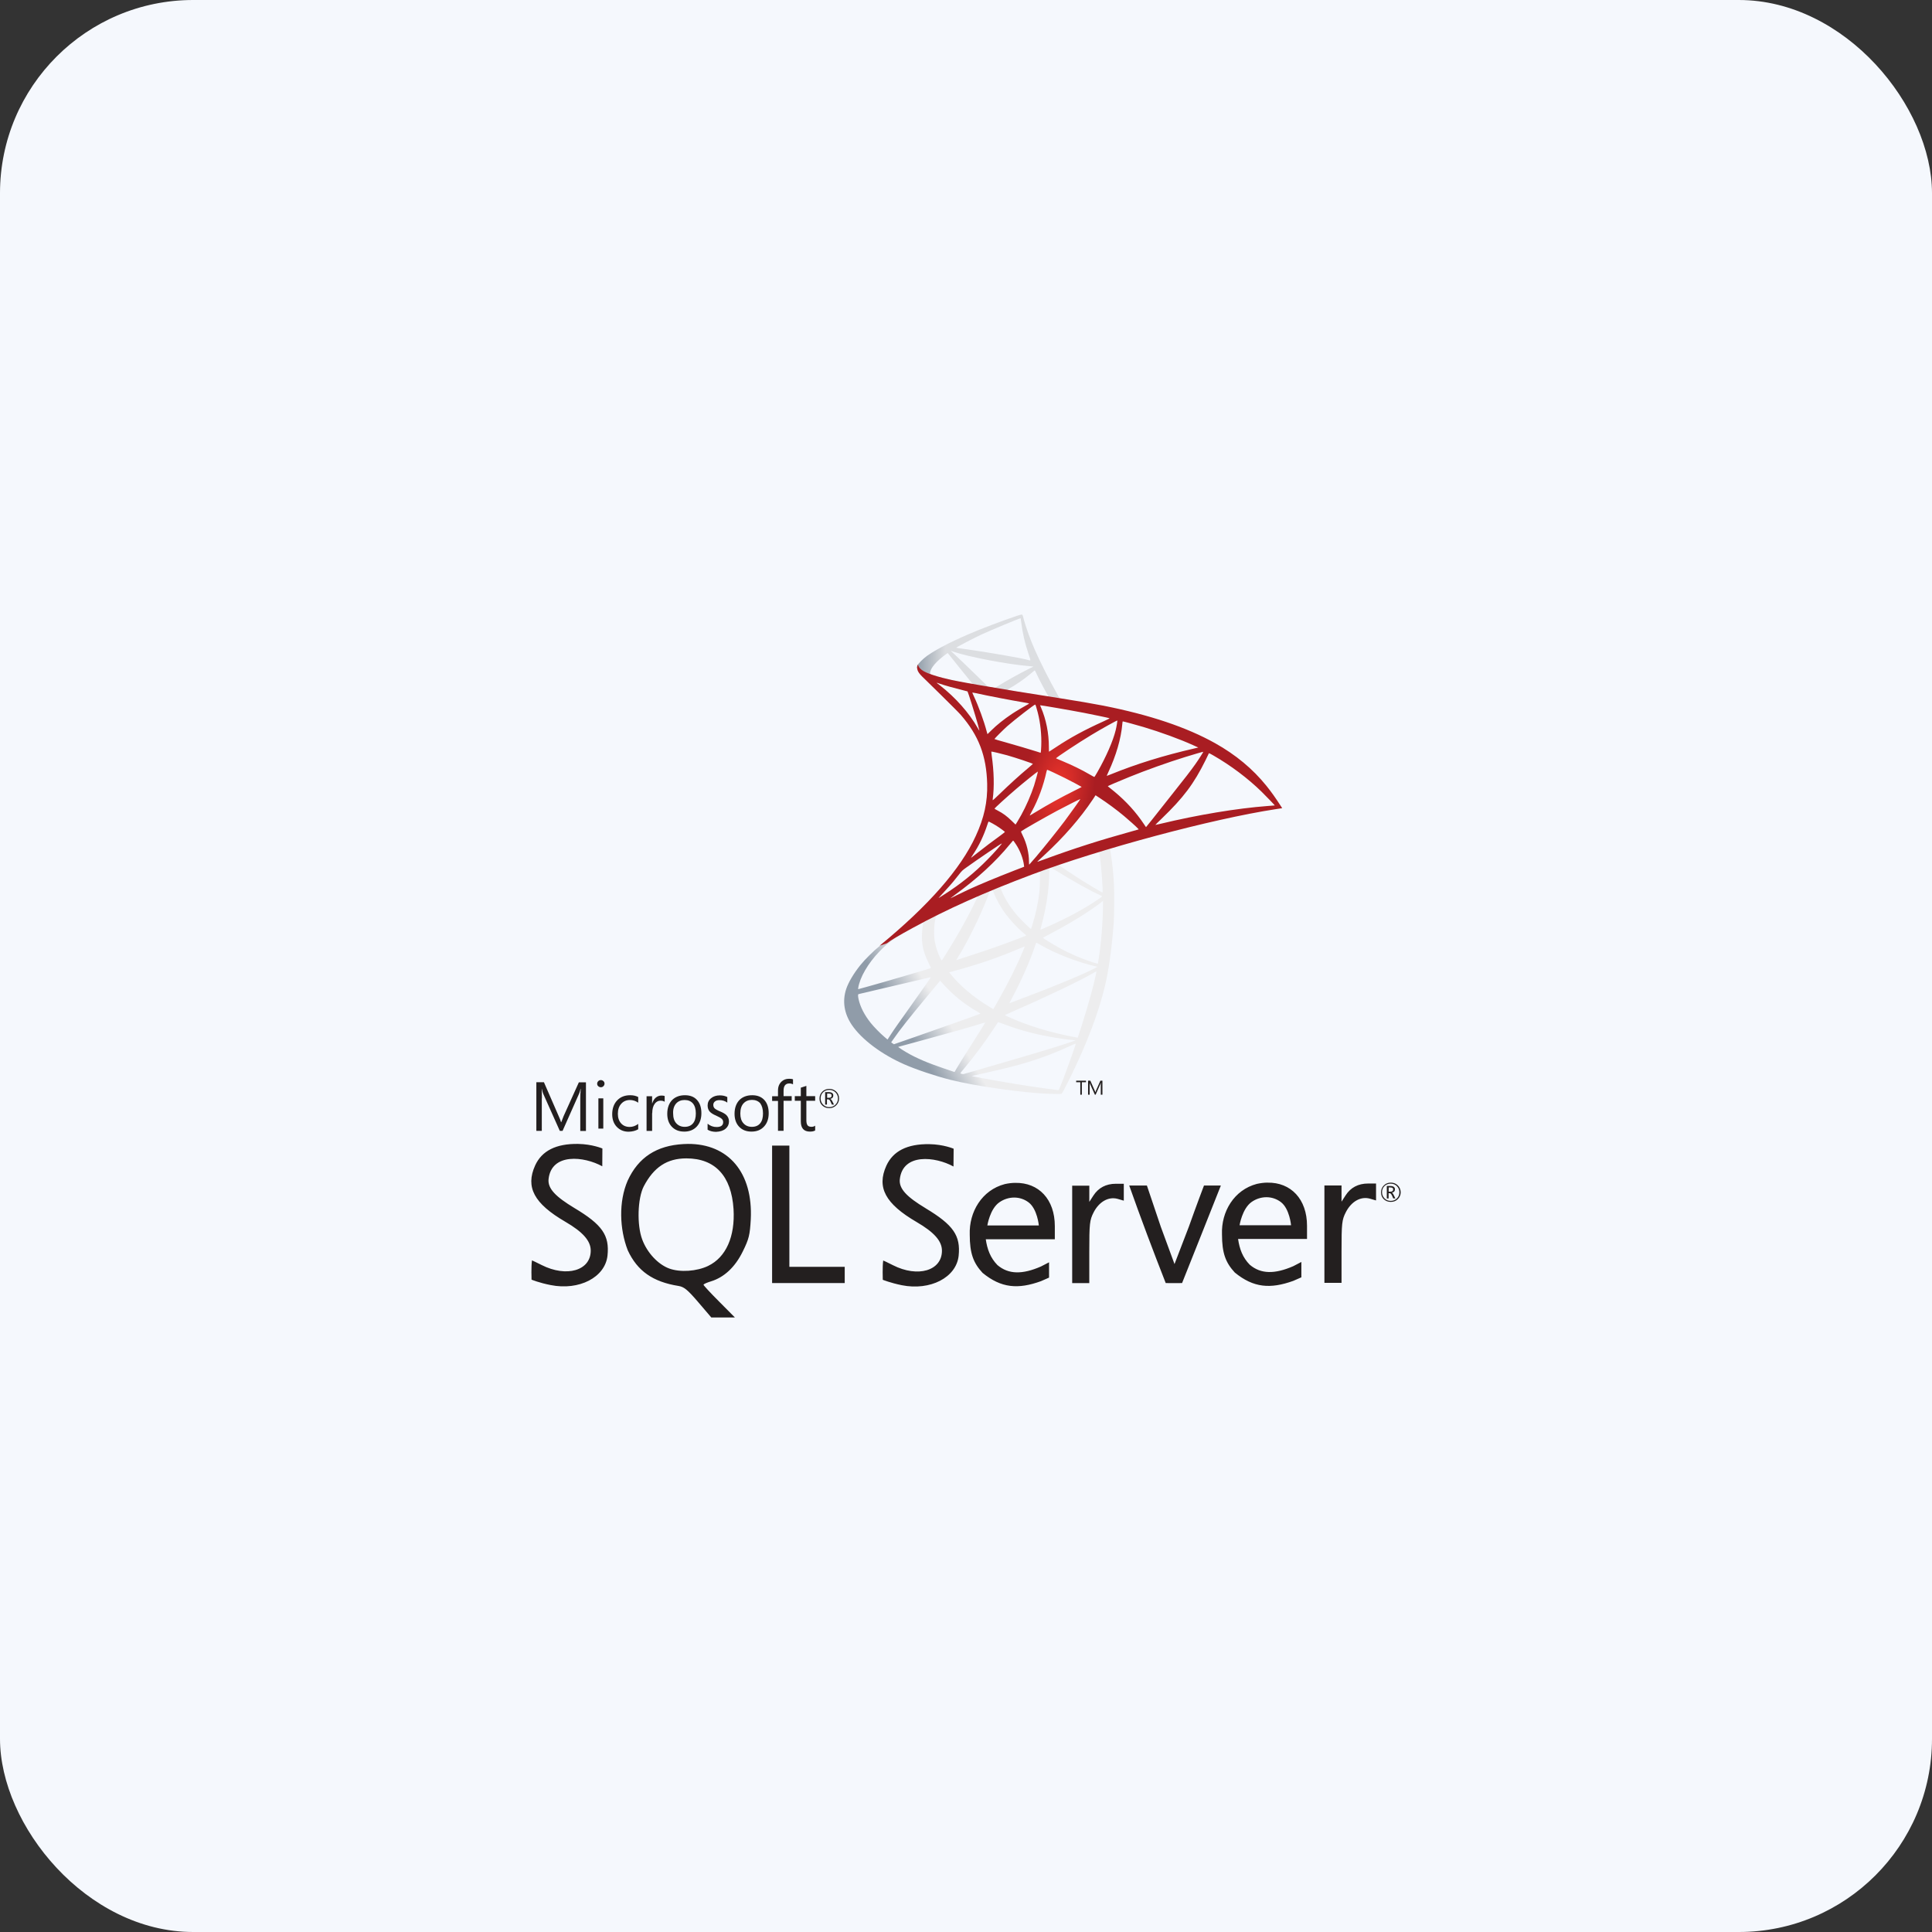 <svg width="80" height="80" viewBox="0 0 80 80" fill="none" xmlns="http://www.w3.org/2000/svg">
<rect x="0" y="0" width="80" height="80" fill="#333333" stroke="none"/>
<rect width="80" height="80" rx="8" fill="#F5F8FD"/>
<g clip-path="url(#clip0_245_30684)">
<path d="M46.407 34.715L42.431 36.013L38.972 37.54L38.005 37.795C37.758 38.029 37.5 38.267 37.22 38.507C36.914 38.772 36.628 39.012 36.409 39.186C36.166 39.379 35.805 39.739 35.622 39.968C35.348 40.31 35.132 40.674 35.039 40.953C34.873 41.458 34.954 41.969 35.273 42.441C35.682 43.042 36.496 43.655 37.446 44.073C37.929 44.286 38.744 44.559 39.357 44.713C40.376 44.971 42.347 45.251 43.432 45.293C43.651 45.302 43.946 45.302 43.958 45.293C43.982 45.278 44.15 44.956 44.345 44.556C45.012 43.195 45.493 41.918 45.755 40.827C45.911 40.166 46.034 39.286 46.115 38.243C46.136 37.951 46.145 36.975 46.127 36.644C46.1 36.103 46.052 35.664 45.977 35.235C45.965 35.172 45.962 35.115 45.968 35.112C45.98 35.103 46.016 35.091 46.506 34.949L46.407 34.715V34.715H46.407V34.715ZM45.499 35.247C45.535 35.247 45.631 36.169 45.655 36.752C45.661 36.876 45.658 36.957 45.652 36.957C45.628 36.957 45.145 36.671 44.799 36.455C44.498 36.266 43.928 35.887 43.837 35.815C43.807 35.794 43.81 35.791 44.057 35.707C44.474 35.565 45.466 35.247 45.499 35.247ZM43.474 35.914C43.501 35.914 43.57 35.953 43.735 36.055C44.354 36.443 45.196 36.912 45.556 37.068C45.667 37.116 45.679 37.098 45.424 37.272C44.877 37.645 44.195 38.011 43.359 38.381C43.212 38.447 43.089 38.498 43.086 38.498C43.08 38.498 43.098 38.423 43.122 38.333C43.323 37.585 43.438 36.827 43.444 36.22C43.447 35.92 43.447 35.92 43.474 35.911C43.468 35.914 43.471 35.914 43.474 35.914ZM43.056 36.073C43.074 36.091 43.062 36.764 43.038 36.948C42.984 37.386 42.9 37.795 42.762 38.255C42.728 38.366 42.698 38.459 42.693 38.465C42.68 38.48 42.269 38.078 42.133 37.921C41.899 37.651 41.716 37.38 41.581 37.116C41.511 36.981 41.403 36.716 41.412 36.707C41.46 36.674 43.044 36.061 43.056 36.073ZM41.091 36.845C41.094 36.845 41.097 36.845 41.1 36.848C41.106 36.855 41.127 36.903 41.145 36.957C41.241 37.218 41.457 37.603 41.644 37.849C41.848 38.12 42.115 38.408 42.338 38.597C42.41 38.657 42.476 38.715 42.485 38.724C42.503 38.742 42.509 38.739 42.019 38.925C41.451 39.141 40.832 39.358 40.123 39.586C39.954 39.641 39.784 39.696 39.615 39.751C39.588 39.76 39.597 39.745 39.675 39.622C40.027 39.072 40.562 37.993 40.862 37.23C40.913 37.098 40.965 36.966 40.974 36.936C40.986 36.894 41.001 36.879 41.04 36.857C41.061 36.852 41.082 36.845 41.091 36.845ZM40.49 37.095C40.499 37.101 40.346 37.422 40.195 37.717C39.904 38.285 39.585 38.844 39.158 39.523C39.086 39.64 39.017 39.748 39.008 39.76C38.993 39.781 38.987 39.775 38.939 39.682C38.837 39.481 38.753 39.222 38.708 38.985C38.663 38.751 38.672 38.342 38.723 38.09C38.762 37.903 38.759 37.906 38.849 37.861C39.234 37.666 40.478 37.083 40.49 37.095ZM45.673 37.305V37.431C45.673 38.102 45.601 39.021 45.496 39.691C45.478 39.808 45.463 39.905 45.46 39.908C45.46 39.908 45.373 39.884 45.271 39.853C44.82 39.712 44.33 39.505 43.888 39.261C43.597 39.102 43.173 38.841 43.185 38.829C43.188 38.826 43.314 38.76 43.462 38.681C44.051 38.375 44.616 38.044 45.105 37.717C45.289 37.594 45.565 37.395 45.625 37.341L45.673 37.305ZM38.221 38.195C38.233 38.195 38.23 38.219 38.212 38.327C38.2 38.405 38.185 38.549 38.179 38.648C38.155 39.087 38.227 39.412 38.443 39.856C38.503 39.98 38.551 40.082 38.548 40.085C38.527 40.103 36.538 40.686 35.913 40.857C35.727 40.908 35.565 40.953 35.552 40.956C35.531 40.962 35.528 40.959 35.537 40.908C35.606 40.467 35.943 39.889 36.412 39.403C36.724 39.078 36.974 38.889 37.401 38.645C37.707 38.471 38.179 38.21 38.215 38.198C38.215 38.195 38.218 38.195 38.221 38.195ZM42.909 39.033C42.912 39.03 42.984 39.069 43.071 39.12C43.714 39.493 44.61 39.839 45.373 40.016L45.442 40.031L45.346 40.085C44.946 40.307 43.633 40.854 42.29 41.356C42.094 41.428 41.902 41.5 41.866 41.515C41.83 41.53 41.797 41.539 41.797 41.536C41.797 41.533 41.851 41.428 41.92 41.299C42.296 40.596 42.674 39.739 42.867 39.144C42.891 39.087 42.906 39.036 42.909 39.033ZM42.431 39.189C42.434 39.192 42.41 39.255 42.38 39.328C42.118 39.962 41.776 40.653 41.337 41.428C41.226 41.627 41.133 41.786 41.13 41.786C41.127 41.786 41.037 41.732 40.928 41.666C40.291 41.275 39.726 40.794 39.357 40.328L39.303 40.262L39.576 40.187C40.556 39.92 41.388 39.631 42.215 39.277C42.332 39.228 42.428 39.189 42.431 39.189ZM45.4 40.226C45.4 40.226 45.403 40.229 45.4 40.226C45.403 40.295 45.25 40.914 45.123 41.362C45.018 41.738 44.928 42.032 44.763 42.552C44.691 42.78 44.628 42.97 44.625 42.97C44.622 42.97 44.604 42.967 44.586 42.961C43.693 42.798 42.894 42.573 42.142 42.273C41.932 42.188 41.632 42.053 41.614 42.038C41.608 42.032 41.788 41.948 42.016 41.849C43.384 41.251 44.802 40.572 45.289 40.28C45.346 40.244 45.391 40.226 45.4 40.226ZM38.545 40.461C38.551 40.467 38.17 41.017 37.635 41.765C37.449 42.026 37.232 42.333 37.151 42.447C37.07 42.561 36.947 42.741 36.878 42.849L36.751 43.045L36.616 42.931C36.457 42.798 36.181 42.516 36.057 42.36C35.799 42.038 35.625 41.699 35.555 41.389C35.522 41.245 35.522 41.173 35.552 41.164C35.597 41.152 36.4 40.962 37.151 40.788C37.569 40.692 38.053 40.578 38.227 40.536C38.401 40.493 38.542 40.461 38.545 40.461ZM38.93 40.608L39.026 40.716C39.459 41.2 39.901 41.557 40.436 41.87C40.532 41.924 40.604 41.972 40.598 41.975C40.577 41.99 38.741 42.642 37.89 42.937C37.413 43.105 37.019 43.24 37.016 43.24C37.013 43.24 36.986 43.222 36.956 43.201L36.902 43.162L36.989 43.036C37.271 42.627 37.626 42.179 38.398 41.248L38.93 40.608ZM41.328 42.324C41.331 42.321 41.463 42.369 41.626 42.429C42.016 42.576 42.326 42.669 42.74 42.774C43.251 42.904 43.991 43.03 44.426 43.066C44.492 43.072 44.529 43.078 44.517 43.087C44.495 43.099 44.054 43.246 43.729 43.348C43.212 43.511 41.635 43.976 40.349 44.346C40.111 44.415 39.907 44.472 39.895 44.475C39.865 44.481 39.766 44.454 39.766 44.442C39.766 44.436 39.838 44.343 39.925 44.241C40.358 43.724 40.787 43.147 41.145 42.6C41.244 42.45 41.328 42.327 41.328 42.324ZM40.799 42.339C40.802 42.342 40.589 42.684 40.216 43.273C40.057 43.523 39.88 43.805 39.817 43.904C39.757 44 39.666 44.151 39.615 44.235L39.528 44.388L39.483 44.376C39.375 44.346 38.615 44.079 38.413 43.997C38.164 43.898 37.905 43.778 37.713 43.676C37.473 43.547 37.172 43.354 37.196 43.348C37.202 43.345 37.614 43.234 38.11 43.099C39.426 42.741 40.156 42.534 40.634 42.384C40.721 42.357 40.796 42.336 40.799 42.339ZM44.541 43.216H44.544C44.556 43.246 44.069 44.599 43.891 45.025C43.852 45.121 43.837 45.145 43.816 45.142C43.765 45.139 43.059 45.04 42.629 44.977C41.881 44.863 40.625 44.644 40.309 44.571L40.237 44.556L40.685 44.454C41.647 44.238 42.109 44.121 42.578 43.976C43.17 43.796 43.756 43.571 44.348 43.294C44.441 43.252 44.52 43.219 44.541 43.216Z" fill="url(#paint0_linear_245_30684)"/>
<path d="M42.308 25.447C42.242 25.439 41.175 25.823 40.487 26.102C39.558 26.481 38.837 26.842 38.392 27.154C38.227 27.271 38.02 27.479 37.987 27.56C37.975 27.59 37.969 27.626 37.969 27.662L38.371 28.044L39.33 28.35L41.611 28.759L44.219 29.207L44.246 28.981C44.237 28.981 44.231 28.978 44.222 28.978L43.88 28.924L43.811 28.801C43.456 28.176 43.065 27.401 42.837 26.878C42.66 26.472 42.491 26.003 42.398 25.667C42.347 25.462 42.341 25.451 42.308 25.448V25.447H42.308V25.447ZM42.26 25.601H42.263C42.266 25.604 42.278 25.688 42.29 25.787C42.341 26.208 42.434 26.613 42.581 27.052C42.693 27.383 42.693 27.365 42.563 27.326C42.257 27.241 40.884 27.004 39.889 26.866C39.73 26.845 39.594 26.824 39.594 26.821C39.583 26.809 40.313 26.427 40.634 26.277C41.046 26.087 42.176 25.616 42.26 25.601ZM39.363 26.947L39.48 26.986C40.117 27.202 41.719 27.509 42.602 27.581C42.702 27.59 42.786 27.599 42.789 27.599C42.792 27.602 42.708 27.647 42.599 27.698C42.173 27.912 41.704 28.173 41.379 28.374C41.283 28.434 41.196 28.483 41.184 28.483C41.172 28.483 41.109 28.471 41.043 28.462L40.923 28.444L40.622 28.149C40.093 27.635 39.679 27.238 39.519 27.088L39.363 26.947ZM39.243 27.04L39.667 27.569C39.898 27.86 40.132 28.146 40.184 28.209C40.234 28.272 40.277 28.323 40.274 28.326C40.262 28.335 39.661 28.218 39.342 28.146C39.014 28.071 38.879 28.035 38.678 27.972L38.513 27.918V27.875C38.516 27.674 38.771 27.374 39.204 27.067L39.243 27.04ZM42.843 27.761C42.855 27.761 42.87 27.788 42.906 27.869C43.008 28.095 43.327 28.702 43.405 28.819C43.429 28.858 43.471 28.861 43.047 28.792C42.029 28.627 41.701 28.573 41.701 28.567C41.701 28.564 41.731 28.543 41.77 28.522C42.086 28.347 42.404 28.125 42.687 27.888C42.756 27.83 42.819 27.776 42.831 27.767C42.834 27.761 42.84 27.758 42.843 27.761Z" fill="url(#paint1_linear_245_30684)"/>
<path d="M38.008 27.518C38.008 27.518 37.941 27.623 38.005 27.78C38.044 27.876 38.158 27.993 38.287 28.113C38.287 28.113 39.624 29.417 39.786 29.604C40.526 30.457 40.847 31.298 40.877 32.458C40.895 33.204 40.754 33.859 40.403 34.619C39.778 35.983 38.458 37.489 36.424 39.16L36.721 39.06C36.914 38.916 37.175 38.763 37.788 38.426C39.203 37.651 40.796 36.939 42.749 36.206C45.562 35.148 50.187 33.91 52.819 33.507L53.093 33.465L53.051 33.399C52.81 33.026 52.645 32.795 52.447 32.548C51.87 31.833 51.17 31.253 50.313 30.773C49.135 30.114 47.611 29.601 45.682 29.219C45.319 29.147 44.519 29.009 43.87 28.909C42.494 28.696 41.605 28.549 40.625 28.381C40.273 28.32 39.747 28.23 39.399 28.155C39.218 28.116 38.873 28.035 38.602 27.942C38.386 27.858 38.074 27.773 38.008 27.518ZM38.783 28.269C38.786 28.266 38.834 28.284 38.897 28.305C39.011 28.344 39.158 28.39 39.333 28.438C39.465 28.474 39.597 28.509 39.729 28.543C39.91 28.588 40.06 28.63 40.063 28.63C40.084 28.651 40.388 29.622 40.49 29.994C40.529 30.136 40.559 30.256 40.556 30.256C40.553 30.259 40.52 30.208 40.481 30.139C40.129 29.519 39.573 28.891 38.93 28.387C38.846 28.326 38.783 28.272 38.783 28.269ZM40.261 28.678C40.276 28.678 40.343 28.687 40.424 28.705C40.934 28.819 41.851 28.994 42.437 29.093C42.536 29.108 42.614 29.126 42.614 29.132C42.614 29.138 42.578 29.159 42.533 29.183C42.434 29.234 42.034 29.471 41.902 29.561C41.569 29.784 41.268 30.024 41.052 30.241C40.965 30.328 40.889 30.4 40.889 30.4C40.889 30.4 40.871 30.349 40.856 30.286C40.748 29.868 40.523 29.249 40.318 28.813C40.285 28.744 40.258 28.681 40.258 28.675C40.258 28.681 40.258 28.678 40.261 28.678ZM42.864 29.174C42.882 29.18 42.912 29.282 42.972 29.507C43.083 29.943 43.134 30.43 43.116 30.884C43.11 31.01 43.104 31.127 43.098 31.142L43.089 31.172L42.933 31.121C42.611 31.019 42.088 30.866 41.641 30.739C41.385 30.67 41.178 30.607 41.178 30.601C41.178 30.583 41.55 30.211 41.71 30.069C42.013 29.802 42.837 29.165 42.864 29.174ZM43.071 29.204C43.08 29.195 44.315 29.408 44.877 29.516C45.295 29.598 45.902 29.724 45.938 29.739C45.956 29.745 45.893 29.781 45.691 29.871C44.898 30.229 44.309 30.55 43.723 30.941C43.57 31.043 43.441 31.127 43.438 31.127C43.435 31.127 43.432 31.04 43.432 30.935C43.432 30.364 43.317 29.787 43.107 29.3C43.086 29.252 43.068 29.207 43.071 29.204ZM46.265 29.835C46.274 29.844 46.235 30.087 46.199 30.232C46.091 30.679 45.8 31.343 45.442 31.969C45.379 32.08 45.322 32.17 45.316 32.173C45.31 32.176 45.229 32.131 45.136 32.077C44.787 31.872 44.39 31.68 43.958 31.5C43.837 31.449 43.732 31.407 43.729 31.401C43.708 31.383 44.676 30.742 45.187 30.436C45.592 30.19 46.253 29.823 46.265 29.835ZM46.494 29.871C46.521 29.871 47.068 30.021 47.353 30.105C48.059 30.316 48.871 30.613 49.4 30.854L49.619 30.953L49.466 30.989C48.174 31.286 47.068 31.629 46.001 32.062C45.914 32.098 45.836 32.128 45.83 32.128C45.824 32.128 45.854 32.059 45.893 31.975C46.214 31.292 46.422 30.58 46.473 29.973C46.476 29.916 46.485 29.871 46.494 29.871ZM41.049 31.121C41.058 31.112 41.475 31.211 41.701 31.274C42.043 31.37 42.77 31.614 42.77 31.632C42.77 31.635 42.689 31.704 42.593 31.788C42.2 32.116 41.821 32.461 41.367 32.9C41.232 33.029 41.118 33.135 41.112 33.135C41.106 33.135 41.103 33.116 41.106 33.092C41.175 32.588 41.16 31.939 41.064 31.28C41.055 31.196 41.046 31.124 41.049 31.121ZM49.826 31.13C49.832 31.136 49.634 31.449 49.508 31.626C49.328 31.884 49.063 32.227 48.465 32.978C48.15 33.375 47.795 33.823 47.678 33.973C47.557 34.123 47.458 34.249 47.455 34.249C47.452 34.249 47.413 34.195 47.371 34.129C47.035 33.624 46.632 33.183 46.154 32.786C46.064 32.711 45.965 32.63 45.932 32.606C45.899 32.582 45.872 32.557 45.872 32.554C45.872 32.545 46.383 32.326 46.77 32.17C47.449 31.893 48.375 31.563 49.069 31.349C49.433 31.235 49.82 31.124 49.826 31.13ZM50.058 31.19C50.07 31.187 50.142 31.223 50.229 31.274C50.959 31.692 51.674 32.23 52.239 32.783C52.399 32.939 52.792 33.348 52.786 33.351C52.786 33.351 52.648 33.363 52.486 33.375C51.221 33.471 49.601 33.739 48.044 34.114C47.939 34.138 47.846 34.159 47.84 34.159C47.834 34.159 47.951 34.042 48.099 33.901C49.012 33.02 49.43 32.464 49.922 31.473C49.992 31.326 50.052 31.199 50.058 31.19C50.055 31.19 50.055 31.19 50.058 31.19ZM43.365 31.875C43.408 31.884 43.798 32.068 44.093 32.215C44.363 32.35 44.769 32.567 44.79 32.585C44.793 32.588 44.649 32.663 44.471 32.75C43.906 33.032 43.423 33.3 42.918 33.606C42.773 33.693 42.653 33.766 42.65 33.766C42.638 33.766 42.641 33.754 42.722 33.606C42.993 33.114 43.209 32.525 43.333 31.951C43.344 31.905 43.356 31.875 43.365 31.875ZM42.975 31.948C42.984 31.956 42.882 32.326 42.819 32.528C42.695 32.909 42.488 33.387 42.287 33.748C42.239 33.832 42.166 33.955 42.127 34.024L42.052 34.144L41.884 33.982C41.689 33.793 41.529 33.675 41.325 33.57C41.244 33.528 41.181 33.492 41.181 33.486C41.181 33.462 41.695 32.996 42.088 32.66C42.371 32.416 42.966 31.939 42.975 31.948ZM45.364 32.93L45.511 33.026C45.848 33.246 46.244 33.537 46.548 33.793C46.719 33.934 47.05 34.231 47.116 34.303L47.152 34.343L46.908 34.412C45.532 34.793 44.468 35.133 43.227 35.59C43.089 35.641 42.972 35.683 42.963 35.683C42.945 35.683 42.93 35.698 43.239 35.412C44.033 34.682 44.736 33.877 45.259 33.092L45.364 32.93ZM44.736 33.086C44.742 33.092 44.33 33.672 44.084 34C43.789 34.391 43.266 35.046 42.906 35.472C42.755 35.65 42.626 35.797 42.62 35.8C42.611 35.803 42.608 35.758 42.608 35.689C42.608 35.325 42.515 34.938 42.353 34.607C42.284 34.469 42.272 34.436 42.287 34.421C42.344 34.37 43.218 33.871 43.771 33.573C44.144 33.375 44.727 33.08 44.736 33.086ZM40.937 34.018C40.946 34.018 41.016 34.054 41.094 34.096C41.286 34.201 41.457 34.319 41.611 34.445C41.617 34.451 41.538 34.514 41.436 34.589C41.151 34.793 40.718 35.121 40.466 35.322C40.201 35.532 40.192 35.538 40.222 35.493C40.421 35.19 40.52 35.019 40.625 34.799C40.718 34.604 40.811 34.373 40.877 34.171C40.901 34.084 40.931 34.018 40.937 34.018ZM41.95 34.811C41.965 34.808 41.983 34.835 42.064 34.956C42.236 35.211 42.368 35.554 42.401 35.83L42.407 35.89L41.995 36.049C41.259 36.335 40.58 36.617 40.12 36.828C39.991 36.888 39.766 36.996 39.618 37.068C39.471 37.143 39.351 37.2 39.351 37.197C39.351 37.194 39.444 37.125 39.558 37.041C40.457 36.389 41.235 35.674 41.818 34.959C41.881 34.883 41.938 34.814 41.944 34.811L41.95 34.811ZM41.484 34.925C41.496 34.938 41.154 35.325 40.919 35.563C40.34 36.155 39.766 36.617 39.053 37.068C38.963 37.125 38.882 37.176 38.873 37.182C38.852 37.194 38.879 37.164 39.191 36.825C39.39 36.611 39.54 36.431 39.711 36.209C39.826 36.062 39.847 36.04 40.012 35.923C40.454 35.605 41.472 34.913 41.484 34.925Z" fill="url(#paint2_radial_245_30684)"/>
<path d="M28.472 47.368C28.416 47.368 28.361 47.373 28.306 47.373C27.186 47.433 26.431 47.926 25.99 48.888C25.612 49.758 25.653 50.896 25.994 51.772C26.39 52.627 27.03 53.079 28.099 53.249C28.325 53.286 28.476 53.41 28.914 53.922L29.453 54.553H30.43L29.78 53.898C29.421 53.539 29.131 53.226 29.131 53.199C29.131 53.171 29.268 53.111 29.434 53.06C29.982 52.894 30.438 52.471 30.756 51.822C31.014 51.3 31.051 51.139 31.088 50.491C31.184 48.56 30.167 47.354 28.472 47.367L28.472 47.368ZM29.329 52.416C28.853 52.646 28.163 52.692 27.712 52.527C27.247 52.356 26.796 51.872 26.593 51.324C26.367 50.725 26.4 49.62 26.657 49.123C27.072 48.331 27.62 47.966 28.421 47.966C29.61 47.966 30.285 48.694 30.374 50.062C30.444 51.204 30.061 52.06 29.329 52.415L29.329 52.416ZM46.206 49.017C45.797 49.017 45.483 49.183 45.272 49.51L45.106 49.768V49.096H44.397V53.13H45.105V51.841C45.105 50.661 45.12 50.524 45.285 50.201C45.512 49.758 45.903 49.538 46.28 49.643L46.534 49.717V49.018H46.206V49.017ZM42.039 48.98C41.901 48.98 41.753 48.998 41.606 49.031C40.657 49.279 40.122 50.187 40.155 51.122C40.155 51.905 40.307 52.296 40.685 52.706C41.459 53.341 42.158 53.392 43.103 53.051C43.264 52.983 43.439 52.903 43.439 52.903V52.269L43.103 52.443C42.338 52.776 41.763 52.776 41.302 52.384C41.008 52.084 40.878 51.725 40.819 51.315H43.678V50.771C43.678 49.662 43.011 48.962 42.039 48.98H42.039ZM40.883 50.749C40.883 50.749 40.989 50.057 41.38 49.786C41.569 49.653 41.785 49.588 41.997 49.588C42.21 49.588 42.421 49.657 42.596 49.791C42.955 50.067 43.016 50.744 43.016 50.744H40.883V50.749H40.883ZM23.784 50.021C23.015 49.556 22.674 49.22 22.715 48.824C22.835 47.728 24.189 47.879 24.939 48.294L24.944 47.557C24.944 47.557 24.529 47.377 23.935 47.367C23.024 47.354 22.434 47.653 22.158 48.261C21.753 49.159 22.112 49.836 23.41 50.591C24.139 51.015 24.461 51.383 24.461 51.785C24.461 52.614 23.461 52.903 22.43 52.383C22.218 52.278 22.038 52.189 22.028 52.189C21.991 52.424 22.01 52.987 22.01 52.987C22.01 52.987 22.327 53.12 22.803 53.212C23.981 53.447 25.054 52.894 25.155 51.996C25.244 51.153 24.939 50.711 23.784 50.021L23.784 50.021ZM52.484 48.97C52.345 48.97 52.199 48.989 52.045 49.022C51.097 49.27 50.563 50.178 50.6 51.113C50.6 51.895 50.752 52.282 51.129 52.692C51.903 53.327 52.603 53.379 53.552 53.038C53.712 52.969 53.887 52.891 53.887 52.891V52.255L53.551 52.43C52.785 52.762 52.21 52.762 51.75 52.37C51.454 52.071 51.326 51.716 51.266 51.302H54.121V50.758C54.121 49.654 53.454 48.953 52.482 48.971L52.484 48.97ZM51.327 50.74C51.327 50.74 51.434 50.049 51.825 49.772C52.013 49.639 52.23 49.574 52.441 49.574C52.653 49.574 52.866 49.643 53.04 49.777C53.4 50.053 53.46 50.735 53.46 50.735H51.328L51.327 50.74ZM38.327 50.03C37.558 49.566 37.218 49.229 37.259 48.833C37.378 47.736 38.732 47.888 39.482 48.303L39.488 47.566C39.488 47.566 39.073 47.386 38.479 47.377C37.567 47.364 36.978 47.663 36.701 48.271C36.296 49.169 36.66 49.846 37.954 50.601C38.682 51.025 39.004 51.388 39.004 51.789C39.004 52.619 38.005 52.913 36.973 52.388C36.762 52.282 36.582 52.195 36.572 52.195C36.535 52.43 36.554 52.993 36.554 52.993C36.554 52.993 36.867 53.121 37.341 53.218C38.521 53.453 39.594 52.901 39.695 52.003C39.782 51.164 39.478 50.722 38.327 50.031V50.03H38.327ZM56.651 49.007C56.241 49.007 55.924 49.174 55.716 49.501L55.55 49.758V49.087H54.841V53.12H55.55V51.831C55.55 50.652 55.564 50.514 55.73 50.191C55.957 49.749 56.347 49.528 56.725 49.634L56.979 49.708V49.007H56.651V49.007ZM32.686 50.007V47.437H31.971V53.129H34.978V52.457H32.686V50.007H32.686ZM49.223 50.808L48.634 52.342L48.067 50.8L47.491 49.091H46.759C47.234 50.435 47.75 51.803 48.27 53.129C48.495 53.135 48.721 53.129 48.947 53.129L49.743 51.131L50.553 49.091H49.854C49.854 49.091 49.545 49.901 49.223 50.809L49.223 50.808ZM34.334 45.886C34.449 45.886 34.545 45.849 34.625 45.77C34.703 45.692 34.744 45.6 34.744 45.485C34.744 45.37 34.703 45.273 34.625 45.2C34.545 45.126 34.454 45.089 34.339 45.089C34.223 45.089 34.127 45.126 34.049 45.204C33.97 45.282 33.934 45.378 33.934 45.489C33.934 45.605 33.971 45.701 34.049 45.774C34.123 45.848 34.219 45.885 34.334 45.885V45.886ZM34.081 45.231C34.149 45.163 34.233 45.131 34.339 45.131C34.44 45.131 34.523 45.163 34.593 45.231C34.662 45.3 34.699 45.383 34.699 45.485C34.699 45.586 34.662 45.674 34.593 45.742C34.523 45.811 34.44 45.844 34.339 45.844C34.237 45.844 34.155 45.812 34.086 45.742C34.017 45.674 33.98 45.586 33.98 45.485C33.98 45.383 34.012 45.3 34.081 45.231ZM34.251 45.522H34.298C34.331 45.522 34.363 45.553 34.39 45.614L34.446 45.738H34.533L34.464 45.6C34.436 45.544 34.409 45.512 34.376 45.503C34.417 45.494 34.449 45.48 34.473 45.452C34.496 45.429 34.504 45.397 34.504 45.36C34.504 45.318 34.491 45.286 34.463 45.263C34.431 45.236 34.381 45.222 34.315 45.222H34.168V45.738H34.242V45.522L34.251 45.522ZM34.251 45.282H34.316C34.362 45.282 34.395 45.291 34.413 45.305C34.43 45.319 34.435 45.337 34.435 45.37C34.435 45.429 34.398 45.457 34.329 45.457H34.25V45.282H34.251ZM22.439 45.476C22.439 45.296 22.434 45.163 22.43 45.084H22.434C22.452 45.177 22.475 45.246 22.494 45.292L23.18 46.826H23.295L23.982 45.278C24 45.236 24.019 45.173 24.041 45.084H24.047C24.033 45.238 24.028 45.371 24.028 45.477V46.83H24.263V44.818H23.969L23.337 46.218C23.314 46.273 23.282 46.356 23.241 46.466H23.231C23.218 46.412 23.185 46.329 23.139 46.227L22.523 44.813H22.209V46.826H22.435V45.477L22.439 45.476ZM24.778 45.48H24.981V46.733H24.778V45.48ZM24.88 45.02C24.922 45.02 24.958 45.006 24.985 44.978C25.013 44.95 25.032 44.914 25.032 44.872C25.032 44.831 25.018 44.794 24.986 44.767C24.957 44.739 24.921 44.724 24.879 44.724C24.838 44.724 24.801 44.739 24.773 44.767C24.746 44.794 24.727 44.831 24.727 44.872C24.727 44.918 24.741 44.95 24.773 44.978C24.805 45.006 24.838 45.02 24.879 45.02H24.88ZM26.427 46.76V46.539C26.316 46.622 26.197 46.664 26.073 46.664C25.925 46.664 25.805 46.613 25.718 46.516C25.631 46.42 25.584 46.286 25.584 46.12C25.584 45.945 25.631 45.807 25.727 45.701C25.819 45.6 25.939 45.549 26.086 45.549C26.206 45.549 26.321 45.586 26.427 45.66V45.425C26.331 45.374 26.22 45.351 26.095 45.351C25.865 45.351 25.686 45.425 25.552 45.568C25.418 45.71 25.35 45.904 25.35 46.138C25.35 46.346 25.409 46.521 25.534 46.655C25.663 46.792 25.828 46.862 26.031 46.862C26.188 46.857 26.316 46.825 26.427 46.76ZM27.008 46.092C27.008 45.927 27.044 45.793 27.113 45.701C27.177 45.618 27.256 45.577 27.348 45.577C27.426 45.577 27.482 45.591 27.522 45.623V45.383C27.491 45.37 27.445 45.365 27.385 45.365C27.302 45.365 27.228 45.393 27.163 45.444C27.095 45.498 27.04 45.581 27.008 45.687H27.002V45.393H26.773V46.829H27.003V46.092H27.008ZM28.329 46.858C28.546 46.858 28.72 46.788 28.85 46.65C28.978 46.512 29.043 46.328 29.043 46.097C29.043 45.862 28.984 45.683 28.863 45.549C28.744 45.416 28.578 45.351 28.361 45.351C28.145 45.351 27.971 45.416 27.841 45.54C27.703 45.678 27.63 45.871 27.63 46.12C27.63 46.337 27.689 46.516 27.814 46.65C27.943 46.788 28.113 46.857 28.329 46.857V46.858ZM28.002 45.688C28.09 45.595 28.205 45.549 28.347 45.549C28.495 45.549 28.606 45.595 28.689 45.688C28.771 45.784 28.813 45.922 28.813 46.106C28.813 46.282 28.776 46.419 28.698 46.512C28.619 46.609 28.504 46.66 28.352 46.66C28.204 46.66 28.09 46.608 28.002 46.512C27.915 46.415 27.873 46.282 27.873 46.106C27.864 45.932 27.91 45.789 28.002 45.688ZM30.051 46.733C30.139 46.655 30.185 46.558 30.185 46.438C30.185 46.332 30.148 46.245 30.08 46.175C30.024 46.12 29.937 46.07 29.812 46.019C29.701 45.973 29.632 45.931 29.595 45.899C29.558 45.862 29.536 45.816 29.536 45.751C29.536 45.692 29.559 45.646 29.604 45.609C29.651 45.572 29.71 45.554 29.789 45.554C29.913 45.554 30.019 45.587 30.116 45.656V45.426C30.024 45.379 29.923 45.357 29.808 45.357C29.66 45.357 29.535 45.398 29.443 45.476C29.346 45.554 29.301 45.656 29.301 45.775C29.301 45.881 29.332 45.968 29.392 46.033C29.443 46.088 29.53 46.144 29.65 46.194C29.765 46.245 29.843 46.291 29.885 46.328C29.926 46.365 29.945 46.41 29.945 46.465C29.945 46.599 29.853 46.668 29.673 46.668C29.535 46.668 29.411 46.623 29.3 46.531V46.779C29.4 46.839 29.521 46.867 29.654 46.867C29.824 46.858 29.958 46.816 30.05 46.733L30.051 46.733ZM31.148 45.351C30.931 45.351 30.757 45.416 30.627 45.54C30.49 45.678 30.416 45.871 30.416 46.12C30.416 46.337 30.476 46.516 30.6 46.65C30.729 46.788 30.899 46.857 31.116 46.857C31.338 46.857 31.507 46.788 31.636 46.649C31.765 46.512 31.83 46.327 31.83 46.097C31.83 45.862 31.77 45.682 31.65 45.549C31.526 45.415 31.36 45.351 31.148 45.351L31.148 45.351ZM31.594 46.106C31.594 46.282 31.557 46.419 31.479 46.512C31.401 46.609 31.286 46.66 31.134 46.66C30.986 46.66 30.871 46.609 30.784 46.512C30.696 46.415 30.655 46.282 30.655 46.106C30.655 45.922 30.701 45.779 30.793 45.683C30.88 45.591 30.995 45.544 31.139 45.544C31.281 45.544 31.396 45.591 31.479 45.683C31.552 45.784 31.594 45.922 31.594 46.106H31.594ZM32.216 46.825H32.446V45.581H32.782V45.388H32.446V45.166C32.446 44.965 32.524 44.863 32.686 44.863C32.74 44.863 32.796 44.877 32.837 44.9V44.693C32.796 44.674 32.74 44.67 32.671 44.67C32.547 44.67 32.446 44.707 32.363 44.785C32.266 44.877 32.215 44.996 32.215 45.158V45.394H31.972V45.587H32.215V46.826L32.216 46.825ZM33.16 46.433C33.16 46.714 33.284 46.857 33.538 46.857C33.63 46.857 33.699 46.843 33.754 46.81V46.612C33.712 46.644 33.662 46.659 33.606 46.659C33.528 46.659 33.473 46.64 33.441 46.599C33.408 46.557 33.39 46.488 33.39 46.392V45.581H33.754V45.388H33.39V44.964C33.311 44.992 33.233 45.015 33.16 45.038V45.388H32.911V45.581H33.16V46.433L33.16 46.433ZM57.876 49.081C57.798 49.007 57.706 48.97 57.591 48.97C57.475 48.97 57.379 49.007 57.301 49.087C57.223 49.164 57.186 49.261 57.186 49.372C57.186 49.487 57.223 49.583 57.3 49.657C57.378 49.731 57.474 49.768 57.591 49.768C57.705 49.768 57.802 49.731 57.881 49.653C57.959 49.574 58 49.482 58 49.367C57.996 49.251 57.954 49.155 57.876 49.081L57.876 49.081ZM57.84 49.625C57.771 49.694 57.687 49.726 57.586 49.726C57.486 49.726 57.402 49.694 57.333 49.625C57.264 49.556 57.227 49.468 57.227 49.367C57.227 49.266 57.258 49.183 57.328 49.113C57.397 49.044 57.48 49.013 57.586 49.013C57.686 49.013 57.77 49.044 57.84 49.113C57.908 49.183 57.945 49.266 57.945 49.367C57.945 49.473 57.913 49.556 57.84 49.625ZM57.632 49.39C57.674 49.381 57.706 49.362 57.729 49.34C57.752 49.316 57.761 49.283 57.761 49.247C57.761 49.205 57.748 49.173 57.72 49.15C57.688 49.123 57.637 49.109 57.572 49.109H57.425V49.625H57.499V49.408H57.545C57.577 49.408 57.608 49.44 57.637 49.5L57.692 49.624H57.779L57.711 49.486C57.687 49.426 57.66 49.398 57.632 49.389L57.632 49.39ZM57.582 49.344H57.502V49.169H57.568C57.614 49.169 57.646 49.178 57.664 49.192C57.683 49.206 57.687 49.224 57.687 49.257C57.687 49.316 57.65 49.344 57.581 49.344L57.582 49.344ZM44.733 45.328H44.797V44.812H44.968V44.748H44.562V44.812H44.733V45.328H44.733ZM45.124 44.941C45.124 44.891 45.124 44.849 45.12 44.826C45.124 44.854 45.134 44.872 45.138 44.886L45.336 45.328H45.368L45.566 44.882C45.572 44.868 45.576 44.85 45.585 44.826C45.581 44.872 45.581 44.909 45.581 44.937V45.328H45.649V44.748H45.566L45.387 45.148C45.383 45.163 45.368 45.191 45.359 45.222H45.354C45.35 45.204 45.341 45.185 45.328 45.154L45.148 44.748H45.055V45.329H45.12V44.941L45.124 44.941Z" fill="#231F1F"/>
</g>
<defs>
<linearGradient id="paint0_linear_245_30684" x1="37.946" y1="43.336" x2="39.384" y2="42.486" gradientUnits="userSpaceOnUse">
<stop stop-color="#909CA9"/>
<stop offset="1" stop-color="#EDEDEE"/>
</linearGradient>
<linearGradient id="paint1_linear_245_30684" x1="37.979" y1="27.321" x2="39.136" y2="27.321" gradientUnits="userSpaceOnUse">
<stop stop-color="#939FAB"/>
<stop offset="1" stop-color="#DCDEE1"/>
</linearGradient>
<radialGradient id="paint2_radial_245_30684" cx="0" cy="0" r="1" gradientUnits="userSpaceOnUse" gradientTransform="translate(43.816 32.627) rotate(-171.457) scale(1.491 2.983)">
<stop stop-color="#EE352C"/>
<stop offset="1" stop-color="#A91D22"/>
</radialGradient>
<clipPath id="clip0_245_30684">
<rect width="36" height="36" fill="white" transform="translate(22 22)"/>
</clipPath>
</defs>
</svg>
